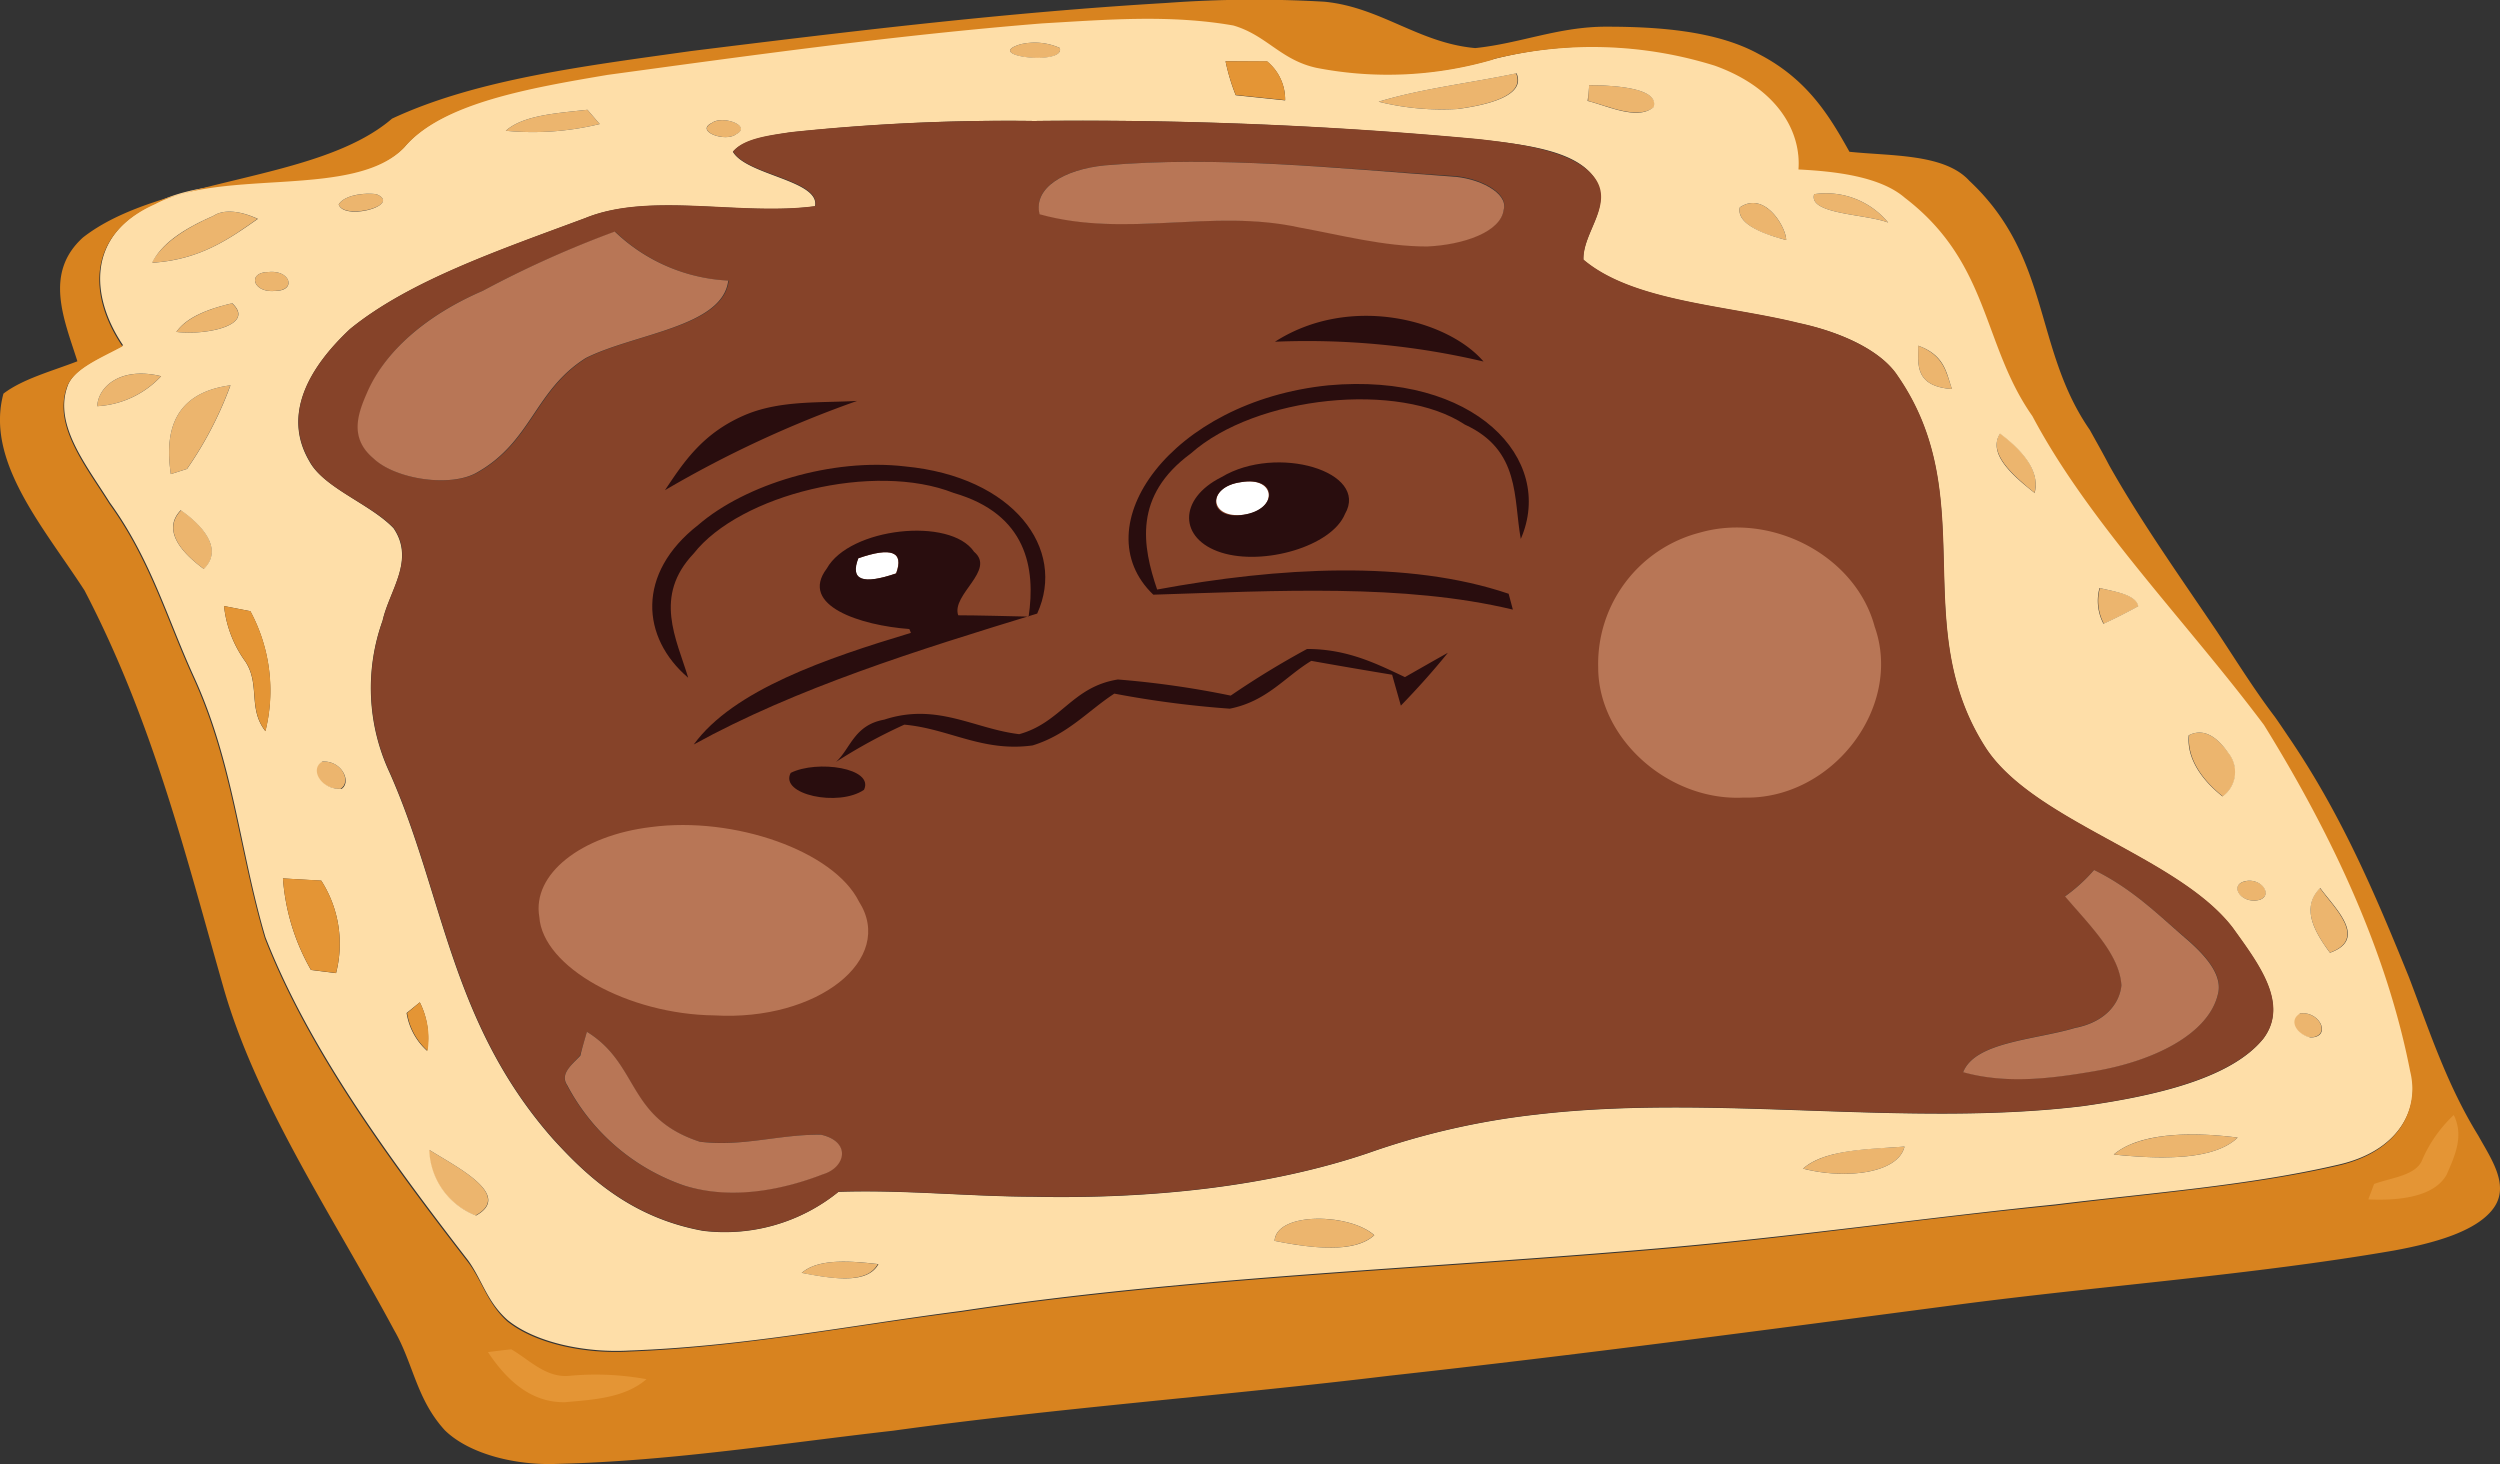 <svg id="Livello_1" data-name="Livello 1" xmlns="http://www.w3.org/2000/svg" viewBox="0 0 189.26 110.85"><rect x="0" y="0" width="189.26" height="110.85" fill="#333333" stroke="none"/><defs><style>.cls-1{fill:#ecb56e;}.cls-2{fill:#fedea8;}.cls-3{fill:#d8831f;}.cls-4{fill:#e49535;}.cls-5{fill:#864329;}.cls-6{fill:#b87656;}.cls-7{fill:#fff;}.cls-8{fill:#290d0e;}</style></defs><path class="cls-1" d="M411.51,246.68c3.23-1,6.94-1.41,10.4-2.15.73,1.71-2.18,2.39-4.44,2.7A19.77,19.77,0,0,1,411.51,246.68Z" transform="translate(-307.14 -238.98)"/><path class="cls-1" d="M427.44,245.43c1.72,0,5.32.17,4.93,1.65-1.23,1-3.46-.06-5-.46C427.36,246.32,427.42,245.72,427.44,245.43Z" transform="translate(-307.14 -238.98)"/><path class="cls-1" d="M384.37,242.34a4.63,4.63,0,0,1,3,.27C387.8,244,381.48,243.23,384.37,242.34Z" transform="translate(-307.14 -238.98)"/><path class="cls-1" d="M444.48,253.68a6.1,6.1,0,0,1,5.6,2.15C448.4,255.17,444,255.21,444.48,253.68Z" transform="translate(-307.14 -238.98)"/><path class="cls-1" d="M438.85,254.68c1.9-1.29,3.52,1.53,3.51,2.47C440.58,256.72,438.58,255.92,438.85,254.68Z" transform="translate(-307.14 -238.98)"/><path class="cls-1" d="M345.43,248.88c1.33-1.19,3.9-1.33,6.18-1.59l.93,1.08A21.3,21.3,0,0,1,345.43,248.88Z" transform="translate(-307.14 -238.98)"/><path class="cls-1" d="M361,248.31c.79-.65,3.12.19,1.9.82C362.08,249.77,359.78,248.94,361,248.31Z" transform="translate(-307.14 -238.98)"/><path class="cls-1" d="M335.63,253.68c2,.82-2.43,2-2.85.78C333.14,253.83,334.49,253.54,335.63,253.68Z" transform="translate(-307.14 -238.98)"/><path class="cls-1" d="M452.35,265.15c2,.73,2.14,2.11,2.56,3.28C451.91,268.22,452.41,266.32,452.35,265.15Z" transform="translate(-307.14 -238.98)"/><path class="cls-1" d="M323.28,255.33c.93-.61,2.3-.28,3.35.22-2.09,1.48-4.33,3.1-8,3.32C319.42,257.38,321.22,256.23,323.28,255.33Z" transform="translate(-307.14 -238.98)"/><path class="cls-1" d="M461.16,276.29c-1.64-1.33-3.57-3-2.61-4.52C460.34,273.11,461.6,274.68,461.16,276.29Z" transform="translate(-307.14 -238.98)"/><path class="cls-1" d="M327.51,259.57c1.63-.14,2.08,1.4.47,1.43C326.29,261.19,325.8,259.56,327.51,259.57Z" transform="translate(-307.14 -238.98)"/><path class="cls-1" d="M320.49,264.11c.77-1.09,2.39-1.74,4.21-2.17C326.52,263.6,322.73,264.38,320.49,264.11Z" transform="translate(-307.14 -238.98)"/><path class="cls-1" d="M314.5,269.73c.08-1.52,1.82-3,4.83-2.27A7.17,7.17,0,0,1,314.5,269.73Z" transform="translate(-307.14 -238.98)"/><path class="cls-1" d="M320.07,274.87c-.35-2.48-.31-6.07,4.51-6.72a27.9,27.9,0,0,1-3.29,6.33Z" transform="translate(-307.14 -238.98)"/><path class="cls-1" d="M466.11,283.5c1.2.29,2.71.46,2.93,1.37-.85.47-1.72.91-2.63,1.33A3.72,3.72,0,0,1,466.11,283.5Z" transform="translate(-307.14 -238.98)"/><path class="cls-1" d="M435.94,284.69c1.83,1.06,3.89,2.1,4.93,3.5,1.42,1.76,1.05,3.64,1.13,5.44-2.26-.81-5.73-1.31-6.28-3.07C435.23,288.57,435.75,286.63,435.94,284.69Z" transform="translate(-307.14 -238.98)"/><path class="cls-1" d="M322.58,282.06c-1.81-1.32-3.15-3-1.73-4.45C322.69,278.88,324,280.66,322.58,282.06Z" transform="translate(-307.14 -238.98)"/><path class="cls-1" d="M472.87,294.63c1.43-.71,2.53.74,3,1.37a2.27,2.27,0,0,1-.45,3.27C473.68,297.89,472.7,296.24,472.87,294.63Z" transform="translate(-307.14 -238.98)"/><path class="cls-1" d="M477,305.72c1.31-.38,2.3,1,1.2,1.38C476.85,307.46,475.87,306.07,477,305.72Z" transform="translate(-307.14 -238.98)"/><path class="cls-1" d="M483.52,311.1c-1.17-1.59-2.21-3.4-.76-4.89C483.85,307.71,486.41,310.05,483.52,311.1Z" transform="translate(-307.14 -238.98)"/><path class="cls-1" d="M331.47,296.64c1.55-.15,2.31,1.53,1.45,2.06C331.35,298.78,330.5,297.18,331.47,296.64Z" transform="translate(-307.14 -238.98)"/><path class="cls-1" d="M481.19,315.71c1.6-.27,2.51,1.83.76,1.81C480.8,317.21,480.35,316.16,481.19,315.71Z" transform="translate(-307.14 -238.98)"/><path class="cls-1" d="M467.16,326.38c2-1.68,6-1.72,9.38-1.28C474.7,326.88,470.52,326.73,467.16,326.38Z" transform="translate(-307.14 -238.98)"/><path class="cls-1" d="M443.64,327.45c1.63-1.44,4.88-1.49,7.68-1.67C450.82,327.86,446.74,328.26,443.64,327.45Z" transform="translate(-307.14 -238.98)"/><path class="cls-1" d="M403.63,332.92c.13-2.2,5.66-2.12,7.54-.43C409.6,333.92,406.18,333.43,403.63,332.92Z" transform="translate(-307.14 -238.98)"/><path class="cls-1" d="M339.59,326c2.07,1.31,6.42,3.44,3.54,5A5.5,5.5,0,0,1,339.59,326Z" transform="translate(-307.14 -238.98)"/><path class="cls-1" d="M367.83,335.35c1.24-1.1,3.64-.92,5.76-.67C372.75,336.23,370.08,335.78,367.83,335.35Z" transform="translate(-307.14 -238.98)"/><path class="cls-2" d="M420.21,243.45a31.1,31.1,0,0,1,16.79.42c4.74,1.7,6.56,5,6.34,7.86,2.87.16,6.21.55,8.05,2.14,6.46,4.95,5.84,11.1,9.66,16.53,4.28,8.08,11.7,15.59,17.53,23.38,5.31,8.57,9.35,17.39,11.07,26.23.71,2.86-.84,6.1-5.53,7.15-6.74,1.57-14.18,2.12-21.37,3-9.8,1-19.37,2.38-29.22,3.25-17.87,1.59-36.24,2.18-53.61,4.81-8.33,1.08-16.42,2.69-25.13,3-3.28.19-7.06-.57-9.2-2.29-1.58-1.39-1.92-3-3-4.52-6.18-8-12.07-16.1-15.35-24.47-1.95-6.59-2.42-13.23-5.44-19.78-2-4.39-3.25-8.87-6.34-13.13-1.77-2.83-4.23-5.84-3.23-8.75.44-1.43,2.58-2.26,4.23-3.16-2.49-3.68-2.82-8.42,2.48-10.77,5.17-2.74,15.08-.38,18.83-4.26,2.82-3.38,9.52-4.51,15.41-5.52,10.87-1.48,21.76-3,32.93-3.9,4.72-.27,9.61-.69,14.45.16,2.53.74,3.58,2.62,6.31,3.21A28.26,28.26,0,0,0,420.21,243.45Zm-8.7,3.23a19.77,19.77,0,0,0,6,.55c2.26-.31,5.17-1,4.44-2.7C418.45,245.27,414.74,245.69,411.51,246.68Zm15.93-1.25c0,.29-.08.89-.11,1.19,1.58.4,3.81,1.5,5,.46C432.76,245.6,429.16,245.44,427.44,245.43Zm-27.52-1.81a15.39,15.39,0,0,0,.77,2.57l3.74.39a3.73,3.73,0,0,0-1.36-2.94Zm-15.55-1.28c-2.89.89,3.43,1.62,3,.27A4.63,4.63,0,0,0,384.37,242.34Zm1.06,5.8A155,155,0,0,0,367,249c-1.66.25-3.57.52-4.38,1.47,1.05,1.79,6.62,2.17,6.22,4.13-5.63.76-12.5-1.1-17.4.9-6.45,2.41-13.31,4.73-17.81,8.4-3,2.82-5.18,6.41-3.07,10,1.07,2,4.63,3.24,6.37,5.07,1.65,2.42-.32,4.73-.83,7a15.12,15.12,0,0,0,.52,11.47c4.11,9.23,4.58,18.89,12.34,27.72,2.55,2.81,5.9,6,11.4,7a13.65,13.65,0,0,0,10.25-2.95c4.87-.17,9.85.35,14.76.37,9,.19,17.92-.79,25.33-3.3a57.26,57.26,0,0,1,12.83-2.93c13.39-1.56,27.92,1,41.28-.63,5.41-.76,11.22-2.07,13.66-5.1,2-2.65-.4-5.72-2.32-8.4-4.13-5.38-14.94-8-18.64-13.53-6.06-9.31-.31-19-6.72-28.24-1.24-1.93-4.26-3.33-7.48-4-5.48-1.36-12.56-1.62-16.31-4.8-.06-2.09,2.27-4.06.83-6.21s-5.55-2.54-8.74-2.91A322.34,322.34,0,0,0,385.43,248.14Zm59.05,5.54c-.47,1.53,3.92,1.49,5.6,2.15A6.1,6.1,0,0,0,444.48,253.68Zm-5.63,1c-.27,1.24,1.73,2,3.51,2.47C442.37,256.21,440.75,253.39,438.85,254.68Zm-93.42-5.8a21.3,21.3,0,0,0,7.11-.51l-.93-1.08C349.33,247.55,346.76,247.69,345.43,248.88Zm15.55-.57c-1.2.63,1.1,1.46,1.9.82C364.1,248.5,361.77,247.66,361,248.31Zm-25.35,5.37c-1.14-.14-2.49.15-2.85.78C333.2,255.72,337.61,254.5,335.63,253.68Zm116.72,11.47c.06,1.17-.44,3.07,2.56,3.28C454.49,267.26,454.4,265.88,452.35,265.15Zm-129.07-9.82c-2.06.9-3.86,2-4.62,3.54,3.64-.22,5.88-1.84,8-3.32C325.58,255.05,324.21,254.72,323.28,255.33Zm137.88,21c.44-1.61-.82-3.18-2.61-4.52C457.59,273.33,459.52,275,461.16,276.29ZM327.51,259.57c-1.71,0-1.22,1.62.47,1.43C329.59,261,329.14,259.43,327.51,259.57Zm-7,4.54c2.24.27,6-.51,4.21-2.17C322.88,262.37,321.26,263,320.49,264.11Zm-6,5.62a7.17,7.17,0,0,0,4.83-2.27C316.32,266.72,314.58,268.21,314.5,269.73Zm5.57,5.14,1.22-.39a27.9,27.9,0,0,0,3.29-6.33C319.76,268.8,319.72,272.39,320.07,274.87Zm146,8.63a3.72,3.72,0,0,0,.3,2.7c.91-.42,1.78-.86,2.63-1.33C468.82,284,467.31,283.79,466.11,283.5Zm-143.53-1.44c1.46-1.4.11-3.18-1.73-4.45C319.43,279.06,320.77,280.74,322.58,282.06Zm150.29,12.57c-.17,1.61.81,3.26,2.55,4.64a2.27,2.27,0,0,0,.45-3.27C475.4,295.37,474.3,293.92,472.87,294.63ZM324.1,284.86a8.75,8.75,0,0,0,1.62,4.21c1.13,1.74.17,3.54,1.51,5.26a12.69,12.69,0,0,0-1.14-9.08ZM477,305.72c-1.1.35-.12,1.74,1.2,1.38C479.27,306.74,478.28,305.34,477,305.72Zm6.55,5.38c2.89-1.05.33-3.39-.76-4.89C481.31,307.7,482.35,309.51,483.52,311.1Zm-152-14.46c-1,.54-.12,2.14,1.45,2.06C333.78,298.17,333,296.49,331.47,296.64Zm149.72,19.07c-.84.45-.39,1.5.76,1.81C483.7,317.54,482.79,315.44,481.19,315.71ZM328.56,305.48a16.32,16.32,0,0,0,2.12,6.93l1.9.24a8.87,8.87,0,0,0-1.12-7Zm138.6,20.9c3.36.35,7.54.5,9.38-1.28C473.15,324.66,469.14,324.7,467.16,326.38ZM338.92,314.86l-1,.81a4.84,4.84,0,0,0,1.55,2.86A6,6,0,0,0,338.92,314.86Zm104.72,12.59c3.1.81,7.18.41,7.68-1.67C448.52,326,445.27,326,443.64,327.45Zm-40,5.47c2.55.51,6,1,7.54-.43C409.29,330.8,403.76,330.72,403.63,332.92Zm-64-6.92a5.5,5.5,0,0,0,3.54,5C346,329.44,341.66,327.31,339.59,326Zm28.24,9.35c2.25.43,4.92.88,5.76-.67C371.47,334.43,369.07,334.25,367.83,335.35Z" transform="translate(-307.14 -238.98)"/><path class="cls-3" d="M428.72,241c3.92,0,8.36.3,11.58,2.08,3.71,1.92,5.37,4.74,6.85,7.39,3.11.33,7.2.13,9.07,2.19,6.21,5.8,4.86,12.72,9.13,18.87.49.89,1,1.78,1.46,2.67,2.38,4.23,5.31,8.36,8.11,12.51,1.45,2.18,2.8,4.38,4.43,6.53.32.45.62.9.93,1.36,4.12,6,6.71,12.16,9.22,18.34,1.53,4,2.85,8.11,5.25,12,1,1.8,2.44,3.82,1.12,5.56s-4.52,2.6-7.5,3.15c-10.78,1.86-22.12,2.66-33.12,4.11-14.28,1.88-28.54,3.78-42.95,5.37-12.47,1.51-25.19,2.45-37.55,4.16-8.4.95-16.68,2.29-25.38,2.51-3.18.14-6.71-.74-8.55-2.54-2.17-2.37-2.39-5.08-3.84-7.58-4.63-8.63-10.43-17.16-12.94-26-2.85-10-5.35-20.13-10.5-30-3.12-4.82-7.52-9.78-6.14-14.9,1.45-1.11,3.66-1.7,5.6-2.45-1-3.16-2.56-6.67.42-9.37,5.86-4.59,17.8-4.17,23.4-9,6.42-3,14.73-4,22.67-5.12,11.87-1.47,23.79-2.92,36-3.64a90.91,90.91,0,0,1,11.91-.09c4.26.41,7.14,3.13,11.42,3.51C422.22,242.27,425.13,241,428.72,241Zm-8.51,2.48a28.26,28.26,0,0,1-13.39.64c-2.73-.59-3.78-2.47-6.31-3.21-4.84-.85-9.73-.43-14.45-.16-11.17.9-22.06,2.42-32.93,3.9-5.89,1-12.59,2.14-15.41,5.52-3.75,3.88-13.66,1.52-18.83,4.26-5.3,2.35-5,7.09-2.48,10.77-1.65.9-3.79,1.73-4.23,3.16-1,2.91,1.46,5.92,3.23,8.75,3.09,4.26,4.33,8.74,6.34,13.13,3,6.55,3.49,13.19,5.44,19.78,3.28,8.37,9.17,16.5,15.35,24.47,1.13,1.48,1.47,3.13,3,4.52,2.14,1.72,5.92,2.48,9.2,2.29,8.71-.34,16.8-1.95,25.13-3,17.37-2.63,35.74-3.22,53.61-4.81,9.85-.87,19.42-2.29,29.22-3.25,7.19-.9,14.63-1.45,21.37-3,4.69-1.05,6.24-4.29,5.53-7.15-1.72-8.84-5.76-17.66-11.07-26.23-5.83-7.79-13.25-15.3-17.53-23.38-3.82-5.43-3.2-11.58-9.66-16.53-1.84-1.59-5.18-2-8.05-2.14.22-2.88-1.6-6.16-6.34-7.86A31.1,31.1,0,0,0,420.21,243.45Z" transform="translate(-307.14 -238.98)"/><path class="cls-4" d="M399.92,243.62l3.15,0a3.73,3.73,0,0,1,1.36,2.94l-3.74-.39A15.39,15.39,0,0,1,399.92,243.62Z" transform="translate(-307.14 -238.98)"/><path class="cls-4" d="M324.1,284.86l2,.39a12.69,12.69,0,0,1,1.14,9.08c-1.34-1.72-.38-3.52-1.51-5.26A8.75,8.75,0,0,1,324.1,284.86Z" transform="translate(-307.14 -238.98)"/><path class="cls-4" d="M328.56,305.48l2.9.16a8.87,8.87,0,0,1,1.12,7l-1.9-.24A16.32,16.32,0,0,1,328.56,305.48Z" transform="translate(-307.14 -238.98)"/><path class="cls-4" d="M338.92,314.86a6,6,0,0,1,.59,3.67,4.84,4.84,0,0,1-1.55-2.86Z" transform="translate(-307.14 -238.98)"/><path class="cls-5" d="M385.43,248.14a322.34,322.34,0,0,1,33.68,1.37c3.19.37,7.23.9,8.74,2.91s-.89,4.12-.83,6.21c3.75,3.18,10.83,3.44,16.31,4.8,3.22.7,6.24,2.1,7.48,4,6.41,9.28.66,18.93,6.72,28.24,3.7,5.53,14.51,8.15,18.64,13.53,1.92,2.68,4.31,5.75,2.32,8.4-2.44,3-8.25,4.34-13.66,5.1-13.36,1.63-27.89-.93-41.28.63a57.26,57.26,0,0,0-12.83,2.93c-7.41,2.51-16.35,3.49-25.33,3.3-4.91,0-9.89-.54-14.76-.37a13.65,13.65,0,0,1-10.25,2.95c-5.5-1-8.85-4.18-11.4-7-7.76-8.83-8.23-18.49-12.34-27.72a15.12,15.12,0,0,1-.52-11.47c.51-2.3,2.48-4.61.83-7-1.74-1.83-5.3-3-6.37-5.07-2.11-3.59.05-7.18,3.07-10,4.5-3.67,11.36-6,17.81-8.4,4.9-2,11.77-.14,17.4-.9.4-2-5.17-2.34-6.22-4.13.81-1,2.72-1.22,4.38-1.47A155,155,0,0,1,385.43,248.14Zm5.35,3.36c-3.06.3-5.44,1.7-4.93,3.65,6.57,1.88,13.06-.4,19.66,1,3.19.58,6.39,1.44,9.68,1.44,2.72-.12,5.6-1.09,5.8-2.8.33-1.27-1.94-2.41-4-2.5C408.24,251.71,399.32,250.76,390.78,251.5ZM343.68,261c-4.29,1.83-7.36,4.54-8.67,7.62-.7,1.59-1.46,3.49.46,5.09,1.65,1.56,5.87,2.22,7.9,1,4.07-2.34,4.29-6.19,8.16-8.62,3.71-1.88,10.36-2.35,10.78-5.86a13.36,13.36,0,0,1-8.59-3.71A78.91,78.91,0,0,0,343.68,261Zm122,43.82a12.55,12.55,0,0,1-2.2,2c1.83,2.16,4.13,4.36,4.27,6.74-.14,1.37-1.21,2.77-3.51,3.22-3,.91-7.58,1.05-8.47,3.35,3.32.94,6.8.46,9.9-.07,4.66-.77,8.66-2.88,9.37-5.78.42-1.43-.84-2.89-2.26-4.14C470.6,308.31,468.67,306.32,465.67,304.84Zm-114.1,12.25c-.13.46-.4,1.36-.53,1.81-.58.68-1.54,1.37-1,2.24a15.84,15.84,0,0,0,8.86,7.6c3.67,1.11,7.62.27,10.5-.85,1.71-.52,2.18-2.48-.15-3-3.14,0-6,.94-9.18.53C354.53,323.6,355.55,319.56,351.57,317.09Z" transform="translate(-307.14 -238.98)"/><path class="cls-6" d="M390.78,251.5c8.54-.74,17.46.21,26.2.84,2.07.09,4.34,1.23,4,2.5-.2,1.71-3.08,2.68-5.8,2.8-3.29,0-6.49-.86-9.68-1.44-6.6-1.45-13.09.83-19.66-1C385.34,253.2,387.72,251.8,390.78,251.5Z" transform="translate(-307.14 -238.98)"/><path class="cls-6" d="M343.68,261a78.91,78.91,0,0,1,10-4.49,13.36,13.36,0,0,0,8.59,3.71c-.42,3.51-7.07,4-10.78,5.86-3.87,2.43-4.09,6.28-8.16,8.62-2,1.23-6.25.57-7.9-1-1.92-1.6-1.16-3.5-.46-5.09C336.32,265.56,339.39,262.85,343.68,261Z" transform="translate(-307.14 -238.98)"/><path class="cls-6" d="M465.67,304.84c3,1.48,4.93,3.47,7.1,5.32,1.42,1.25,2.68,2.71,2.26,4.14-.71,2.9-4.71,5-9.37,5.78-3.1.53-6.58,1-9.9.07.89-2.3,5.43-2.44,8.47-3.35,2.3-.45,3.37-1.85,3.51-3.22-.14-2.38-2.44-4.58-4.27-6.74A12.55,12.55,0,0,0,465.67,304.84Z" transform="translate(-307.14 -238.98)"/><path class="cls-6" d="M351.57,317.09c4,2.47,3,6.51,8.54,8.32,3.18.41,6-.56,9.18-.53,2.33.53,1.86,2.49.15,3-2.88,1.12-6.83,2-10.5.85a15.84,15.84,0,0,1-8.86-7.6c-.58-.87.38-1.56,1-2.24C351.17,318.45,351.44,317.55,351.57,317.09Z" transform="translate(-307.14 -238.98)"/><path class="cls-4" d="M356.08,343.39c-1.64,1.42-4,1.55-6.14,1.74-2.73.07-4.59-1.88-5.86-3.79.45-.06,1.33-.17,1.77-.21,1.38.8,2.64,2.2,4.45,2A21.45,21.45,0,0,1,356.08,343.39Z" transform="translate(-307.14 -238.98)"/><path class="cls-4" d="M492.9,323.39c.8,1.63.05,3.14-.53,4.5-.93,1.69-3.56,2-5.94,1.89l.44-1.17c1.31-.48,3.17-.63,3.64-1.82A10.26,10.26,0,0,1,492.9,323.39Z" transform="translate(-307.14 -238.98)"/><path class="cls-7" d="M401.09,275.48c2.72-.46,2.8,2.15.19,2.47S398.47,275.83,401.09,275.48Z" transform="translate(-307.14 -238.98)"/><path class="cls-7" d="M372.1,281.25c2.54-.89,3.49-.5,2.87,1.14C372.42,283.28,371.47,282.9,372.1,281.25Z" transform="translate(-307.14 -238.98)"/><path class="cls-8" d="M363.7,270.33c2.64-1.06,5.58-.84,8.33-1a83.91,83.91,0,0,0-14.55,6.76C358.88,274,360.34,271.71,363.7,270.33Z" transform="translate(-307.14 -238.98)"/><path class="cls-8" d="M403.66,264.85c5.69-3.65,13.11-1.65,15.79,1.5A58.23,58.23,0,0,0,403.66,264.85Z" transform="translate(-307.14 -238.98)"/><path class="cls-8" d="M360,278.72c3.57-3.08,10.13-5.08,15.66-4.43,8.2.78,12.24,6.22,10,11.14-9.09,2.78-18.22,5.63-26,9.91,3-4.13,10.06-6.53,16.44-8.45l-.12-.29c-3.66-.27-8.38-1.76-6.25-4.58,1.73-3.1,9.35-3.93,11.15-1.27,1.67,1.4-1.74,3.24-1.2,4.81,1.34,0,4,.07,5.33.1.54-3.64-.12-7.76-5.67-9.36-6-2.38-16.17.1-19.69,4.59-3.06,3.23-1.31,6.42-.41,9.4C355.68,287.26,355.29,282.39,360,278.72Zm12.12,2.53c-.63,1.65.32,2,2.87,1.14C375.59,280.75,374.64,280.36,372.1,281.25Z" transform="translate(-307.14 -238.98)"/><path class="cls-8" d="M394.45,284c-5.37-5.14,1.33-14.64,13.26-15.85,11.06-1,17.19,5.58,14.56,11.63-.57-3.07,0-6.72-4.24-8.66-4.94-3.27-15.78-2.21-20.74,2.19-4.36,3.21-3.67,7-2.55,10.3,9.18-1.7,19-2.26,26.61.32.09.3.23.9.32,1.2C413.42,283.15,403.77,283.71,394.45,284Z" transform="translate(-307.14 -238.98)"/><path class="cls-8" d="M399.61,275.1c4.19-2.52,11.21-.41,9.35,2.79-1,2.45-6.16,3.94-9.37,2.92S396.31,276.75,399.61,275.1Zm1.48.38c-2.62.35-2.51,2.91.19,2.47S403.81,275,401.09,275.48Z" transform="translate(-307.14 -238.98)"/><path class="cls-8" d="M370.43,296.66c1.1-1,1.36-2.79,3.65-3.2,4-1.31,6.82.7,10.22,1.1,3.18-.88,4-3.59,7.47-4.14a69.66,69.66,0,0,1,8.54,1.22,65.33,65.33,0,0,1,5.78-3.53c3.07,0,5.29,1.13,7.41,2.13.81-.46,2.43-1.39,3.25-1.84-1.09,1.35-2.29,2.69-3.56,4-.16-.58-.5-1.75-.66-2.34q-3.09-.51-6.12-1.05c-2,1.21-3.35,3.06-6.17,3.62a75.8,75.8,0,0,1-8.74-1.14c-2,1.3-3.51,3.09-6.18,3.92-3.79.53-6.34-1.27-9.72-1.57A40.28,40.28,0,0,0,370.43,296.66Z" transform="translate(-307.14 -238.98)"/><path class="cls-8" d="M367,297.49c2-1,6.33-.37,5.55,1.28C370.63,300.09,366.12,299.13,367,297.49Z" transform="translate(-307.14 -238.98)"/><path class="cls-6" d="M356.44,301.59c6.28-.83,13.81,1.81,15.72,5.63,2.81,4.39-3.14,9.08-10.93,8.63-6.53-.07-13-3.64-13.26-7.45C347.4,305.15,351.15,302.22,356.44,301.59Z" transform="translate(-307.14 -238.98)"/><path class="cls-6" d="M435.83,279.3c5.46-1.56,11.8,1.77,13.23,7.12,2.17,6.1-3.23,13.13-9.93,12.94-5.63.29-11-4.43-11-9.86A10.26,10.26,0,0,1,435.83,279.3Z" transform="translate(-307.14 -238.98)"/></svg>